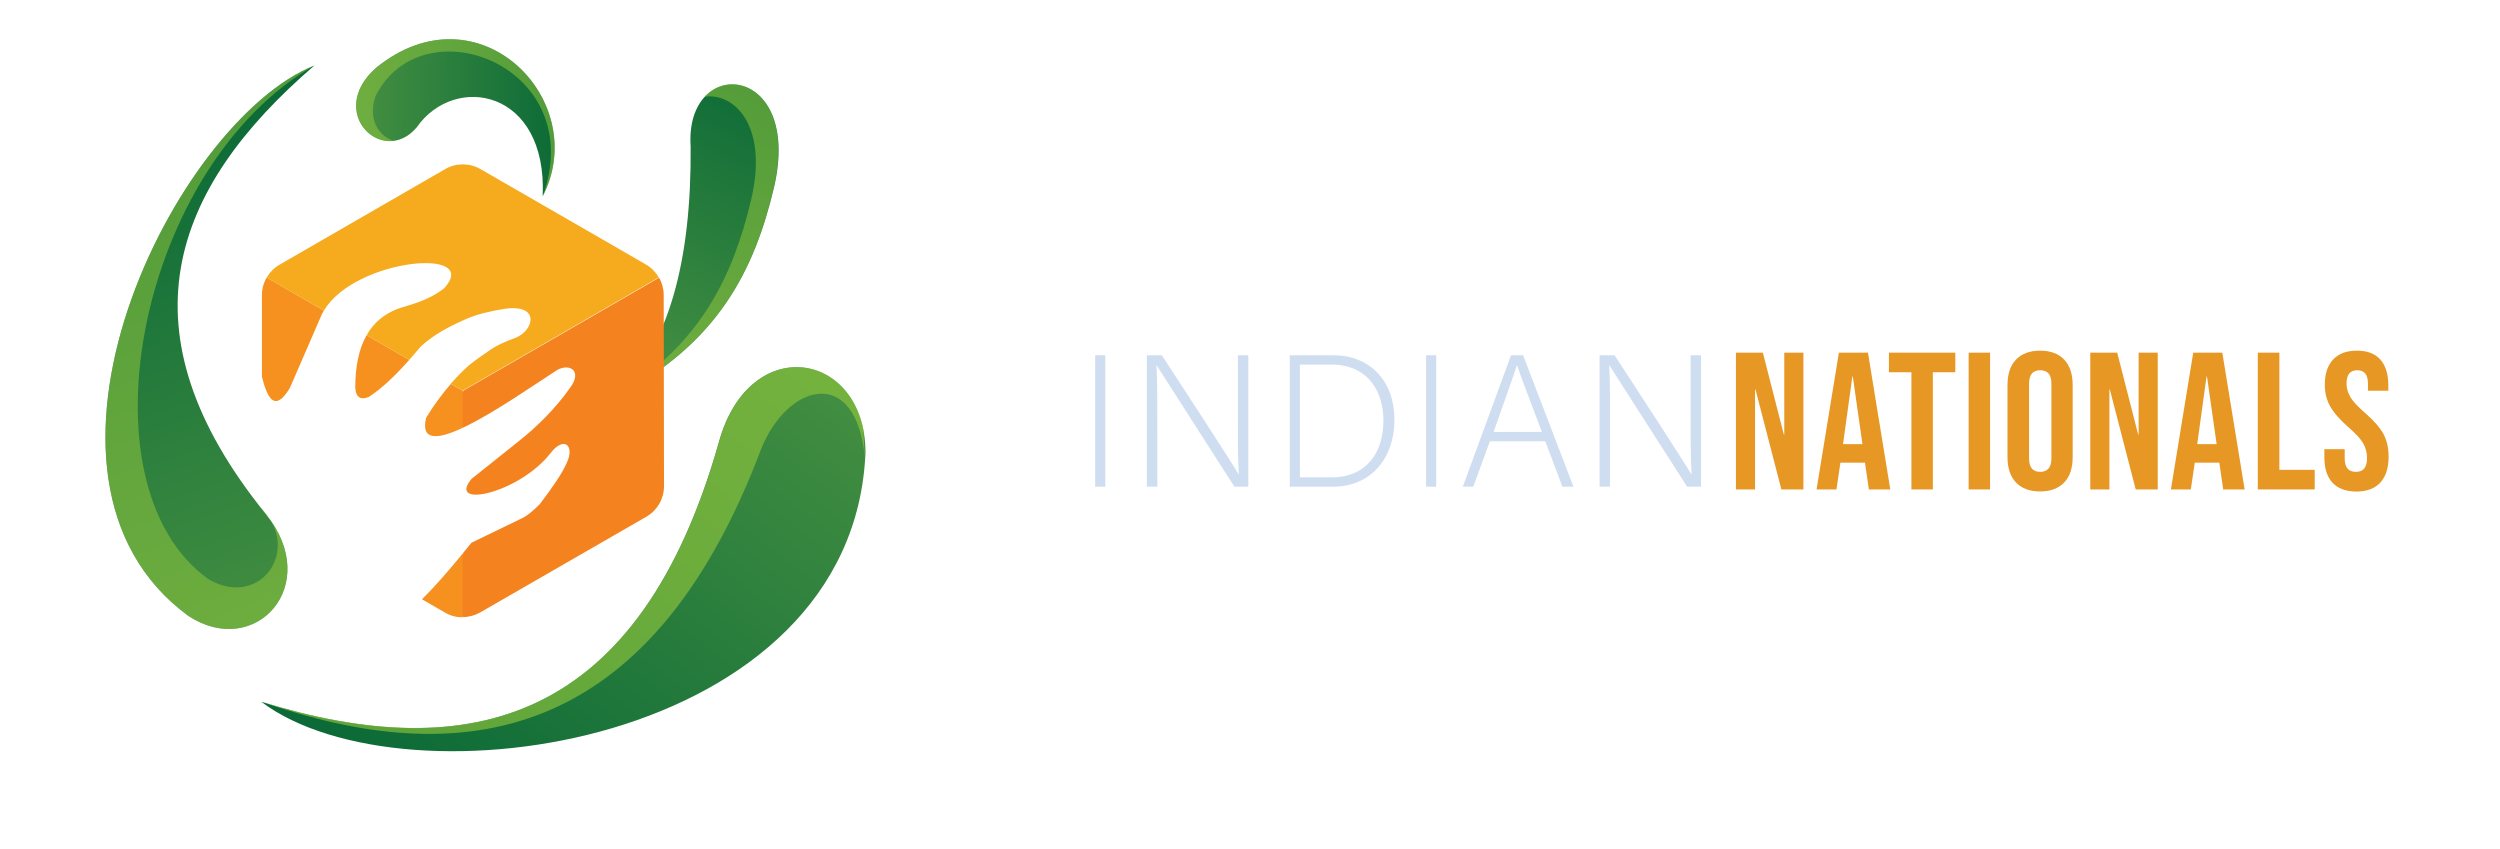 <?xml version="1.0" encoding="utf-8"?>
<!-- Generator: Adobe Illustrator 22.1.0, SVG Export Plug-In . SVG Version: 6.00 Build 0)  -->
<svg version="1.1" id="Layer_1" xmlns="http://www.w3.org/2000/svg" xmlns:xlink="http://www.w3.org/1999/xlink" x="0px" y="0px"
	 viewBox="0 0 1634 555" style="enable-background:new 0 0 1634 555;" xml:space="preserve">
<style type="text/css">
	.st0{fill:#F4831F;}
	.st1{fill:url(#SVGID_1_);}
	.st2{opacity:0.53;fill:#93C83D;}
	.st3{fill:#CFDDF1;}
	.st4{fill:#E69724;}
	.st5{fill:url(#SVGID_2_);}
	.st6{fill:#F6901E;}
	.st7{fill:#F5AB1D;}
	.st8{fill:url(#SVGID_3_);}
	.st9{fill:url(#SVGID_4_);}
	.st10{opacity:0.62;fill:#93C83D;}
</style>
<polygon class="st0" points="302.7,403.5 318.5,382.7 302.7,361.6 290.1,382.7 "/>
<polygon class="st0" points="302.7,255.4 292.5,271 302.7,279.5 309.5,267.5 "/>
<linearGradient id="SVGID_1_" gradientUnits="userSpaceOnUse" x1="404.43" y1="265.54" x2="505.036" y2="52.008">
	<stop  offset="0" style="stop-color:#4C9443"/>
	<stop  offset="1" style="stop-color:#0B6A37"/>
</linearGradient>
<path class="st1" d="M401.7,259.6c35.6-32.7,50.3-89.4,49.7-163.8c-4.1-60.5,73.8-55.1,54.4,27.1C493.2,175.7,469.7,225,401.7,259.6
	z"/>
<path class="st2" d="M460.5,63.2c19.5-2.7,41.9,19,30.4,67.5c-11.6,48.7-32.4,94.3-88.6,128.2c-0.2,0.2-0.5,0.5-0.7,0.7
	c68-34.6,91.5-83.9,104.1-136.8C520.3,60.8,479.7,42.5,460.5,63.2z"/>
<path class="st3" d="M722.4,232.2v85.9h-6.6v-85.9H722.4z"/>
<path class="st3" d="M749.6,318.1v-85.9h9.8c13.4,20.6,44.8,68.6,50.2,77.9h0.1c-0.7-12.4-0.6-25-0.6-39v-38.9h6.8v85.9h-9.1
	c-12.8-19.9-44.7-69.8-50.8-79.3h-0.1c0.6,11.3,0.5,23.8,0.5,39.4v39.9H749.6z"/>
<path class="st3" d="M843,232.2h28.5c23.6,0,39.9,16.4,39.9,42.2c0,25.7-16,43.7-40,43.7H843V232.2z M849.6,312h20.7
	c22.7,0,33.9-16,33.9-37.2c0-18.9-10.1-36.5-33.9-36.5h-20.7V312z"/>
<path class="st3" d="M938.7,232.2v85.9h-6.6v-85.9H938.7z"/>
<path class="st3" d="M973.8,288.4l-10.9,29.7h-6.8l31.5-85.9h7.9l32.9,85.9h-7.2l-11.2-29.7H973.8z M1007.8,282.3
	c-9.6-25.5-14.5-37.8-16.2-43.6h-0.1c-2.1,6.5-7.6,21.7-15.3,43.6H1007.8z"/>
<path class="st3" d="M1045.5,318.1v-85.9h9.8c13.4,20.6,44.8,68.6,50.2,77.9h0.1c-0.7-12.4-0.6-25-0.6-39v-38.9h6.8v85.9h-9.1
	c-12.8-19.9-44.7-69.8-50.8-79.3h-0.1c0.6,11.3,0.5,23.8,0.5,39.4v39.9H1045.5z"/>
<path class="st4" d="M1134.6,230.5h17.6l13.7,53.5h0.3v-53.5h12.5v89.4h-14.4l-16.9-65.3h-0.3v65.3h-12.5V230.5z"/>
<path class="st4" d="M1201.9,230.5h19l14.6,89.4h-14l-2.6-17.8v0.3h-16l-2.6,17.5h-13L1201.9,230.5z M1217.3,290.3l-6.3-44.2h-0.3
	l-6.1,44.2H1217.3z"/>
<path class="st4" d="M1249.3,243.3h-14.7v-12.8h43.4v12.8h-14.7v76.6h-14V243.3z"/>
<path class="st4" d="M1286.7,230.5h14v89.4h-14V230.5z"/>
<path class="st4" d="M1317.6,315.3c-3.7-3.9-5.5-9.5-5.5-16.6v-47c0-7.2,1.8-12.7,5.5-16.6c3.7-3.9,8.9-5.9,15.8-5.9
	s12.2,2,15.8,5.9c3.7,3.9,5.5,9.5,5.5,16.6v47c0,7.2-1.8,12.7-5.5,16.6c-3.7,3.9-8.9,5.9-15.8,5.9S1321.3,319.2,1317.6,315.3z
	 M1340.8,299.6v-48.8c0-5.9-2.4-8.8-7.3-8.8c-4.9,0-7.3,2.9-7.3,8.8v48.8c0,5.9,2.4,8.8,7.3,8.8
	C1338.3,308.4,1340.8,305.5,1340.8,299.6z"/>
<path class="st4" d="M1366.2,230.5h17.6l13.7,53.5h0.3v-53.5h12.5v89.4h-14.4l-16.9-65.3h-0.3v65.3h-12.5V230.5z"/>
<path class="st4" d="M1433.5,230.5h19l14.6,89.4h-14l-2.6-17.8v0.3h-16l-2.6,17.5h-13L1433.5,230.5z M1448.8,290.3l-6.3-44.2h-0.3
	l-6.1,44.2H1448.8z"/>
<path class="st4" d="M1475.8,230.5h14v76.6h23.1v12.8h-37.2V230.5z"/>
<path class="st4" d="M1524.4,315.4c-3.5-3.9-5.2-9.4-5.2-16.7v-5.1h13.3v6.1c0,5.8,2.4,8.7,7.3,8.7c2.4,0,4.2-0.7,5.4-2.1
	c1.2-1.4,1.9-3.7,1.9-6.8c0-3.7-0.9-7-2.6-9.9c-1.7-2.9-4.9-6.3-9.5-10.3c-5.8-5.1-9.8-9.7-12.1-13.9c-2.3-4.1-3.4-8.8-3.4-14
	c0-7.1,1.8-12.5,5.4-16.4c3.6-3.9,8.8-5.8,15.6-5.8c6.7,0,11.8,1.9,15.3,5.8c3.4,3.9,5.2,9.4,5.2,16.7v3.7h-13.3v-4.6
	c0-3.1-0.6-5.3-1.8-6.7c-1.2-1.4-2.9-2.1-5.2-2.1c-4.7,0-7,2.9-7,8.6c0,3.2,0.9,6.3,2.6,9.1c1.7,2.8,4.9,6.2,9.5,10.2
	c5.9,5.1,9.9,9.8,12.1,13.9c2.2,4.2,3.3,9.1,3.3,14.7c0,7.3-1.8,12.9-5.4,16.9c-3.6,3.9-8.9,5.9-15.8,5.9
	C1533.1,321.2,1527.9,319.2,1524.4,315.4z"/>
<linearGradient id="SVGID_2_" gradientUnits="userSpaceOnUse" x1="219.442" y1="74.762" x2="366.245" y2="77.842">
	<stop  offset="0" style="stop-color:#4C9443"/>
	<stop  offset="1" style="stop-color:#0B6A37"/>
</linearGradient>
<path class="st5" d="M354.7,128.3c3.1-70.3-57.7-80.5-82.3-45.1c-21.9,26.1-59.8-9.6-26.6-38.9C312.8-10.1,387,65.6,354.7,128.3z"/>
<g>
	<path class="st6" d="M239.6,219.1c-5.2,9.2-7.4,20.9-7.4,34.3c0.4,7.1,4.3,8,8.9,6c8.9-5.8,17.7-14.4,26.4-24.2L239.6,219.1z"/>
	<path class="st6" d="M302.5,279.6v-24.2l-7.8-4.5c-6.1,7-11.5,14.4-16.2,22.2C274.8,288.5,286.3,287.2,302.5,279.6z"/>
	<path class="st6" d="M275.8,391.7l15.1,8.7c3.6,2.1,7.5,3.1,11.5,3.1v-41.7C293.5,372.7,284.6,383,275.8,391.7z"/>
	<path class="st6" d="M189.5,253.5l20.9-48.2c0.4-0.8,0.8-1.5,1.3-2.3l-37.4-21.6c-2,3.4-3.1,7.4-3.1,11.5v53.4
		C174.9,261,179.8,269.5,189.5,253.5z"/>
</g>
<path class="st7" d="M290.3,188.4c-11.1,8.6-21.9,10.5-30.8,13.6c-9.2,3.7-15.6,9.5-19.9,17.1l27.9,16.1c2.5-2.8,4.9-5.7,7.4-8.6
	c7.6-7.2,17.9-12.9,29.3-17.9c7.4-3.3,16.1-5.3,25.3-6.8c23.3-3.6,20.1,13.6,7.5,18.9c-6.7,2.3-12.8,5.1-17.9,8.8
	c-4.2,2.8-8.6,5.9-12.9,9.4c-4.2,3.8-8,7.7-11.6,11.8l7.8,4.5l128.2-74c-2-3.4-4.9-6.4-8.4-8.4l-16.4-9.5L314,110.5
	c-7.1-4.1-15.9-4.1-23,0L182.7,173c-3.6,2.1-6.4,5-8.4,8.4l37.4,21.6C232.1,168.8,315.2,161.3,290.3,188.4z"/>
<path class="st0" d="M433.8,192.9c0-4.1-1.1-8-3-11.4l-128.1,73.9v24.1c19.5-9.2,45.7-27.5,59.7-36.5c8.6-6.5,19.3-1.4,9.9,10.9
	c-9.3,13-20.8,24.7-34.3,35.3c-7.9,6.3-18.6,14.9-29.8,23.8c-16.4,19.6,30.8,9.8,51.7-16.9c8.8-11.4,16-4.8,10.4,6.7
	c-3,6.9-9.7,16.4-17.4,26.6c-4.7,4.8-9.1,8.4-12.9,9.9l-31.8,15.4c-1.9,2.3-3.7,4.5-5.5,6.7v41.9c3.9,0,7.8-1.1,11.3-3.1l108.5-62.5
	c7.1-4.1,11.5-11.7,11.5-20L433.8,192.9z"/>
<linearGradient id="SVGID_3_" gradientUnits="userSpaceOnUse" x1="720.552" y1="419.909" x2="646.638" y2="48.282" gradientTransform="matrix(0.991 -0.132 0.132 0.991 -541.914 123.167)">
	<stop  offset="0" style="stop-color:#4C9443"/>
	<stop  offset="1" style="stop-color:#0B6A37"/>
</linearGradient>
<path class="st8" d="M205.5,42.8C113.9,79.5-0.6,311.7,123,402.5c43.7,28.8,88.5-20,50.7-66.6C77.4,216.9,111.4,123.7,205.5,42.8z"
	/>
<linearGradient id="SVGID_4_" gradientUnits="userSpaceOnUse" x1="4205.34" y1="6854.257" x2="4117.627" y2="6413.256" gradientTransform="matrix(-0.659 -0.752 0.752 -0.659 -1835.518 7848.794)">
	<stop  offset="0" style="stop-color:#4C9443"/>
	<stop  offset="1" style="stop-color:#0B6A37"/>
</linearGradient>
<path class="st9" d="M170.8,458.7c93.4,70.6,387.3,29.5,394.9-163.3c-0.5-65.9-75.5-78.9-95.7-7
	C418.2,472.1,307.9,501.2,170.8,458.7z"/>
<path class="st2" d="M173.7,335.9c-1.2-1.5-2.4-3-3.6-4.5l0,0c28.1,27.6-0.2,67.2-34.1,47C49.7,316,91.7,107.5,205.5,42.8l-4.4,1.9
	C110.3,86.9,1.4,313.1,123,402.5C166.7,431.3,211.4,382.5,173.7,335.9z"/>
<g>
	<path class="st10" d="M470.1,288.4c-51.9,183.6-162.1,212.7-299.2,170.2h0c0,0,0,0,0,0c128.6,45.2,253.3,29.5,326.6-165.2
		c17.4-43.2,62.1-54.8,67.7,5.6c-0.2-5.1-0.5-11.4-0.9-18.4C553.7,228,488.7,222.2,470.1,288.4z"/>
	<path class="st10" d="M565.4,301.8c-0.1-0.9-0.1-1.8-0.2-2.7c0.1,1.3,0.1,2.4,0.2,3.6C565.4,302.3,565.4,302.1,565.4,301.8z"/>
</g>
<path class="st2" d="M245.9,44.3c-26.4,23.3-7.9,50.6,11.8,47.7c-6.4-1-18.5-10.9-12.3-29.1c30.6-61.2,139.8-19.9,109.4,65.3
	C387,65.6,312.8-10.1,245.9,44.3z"/>
</svg>
